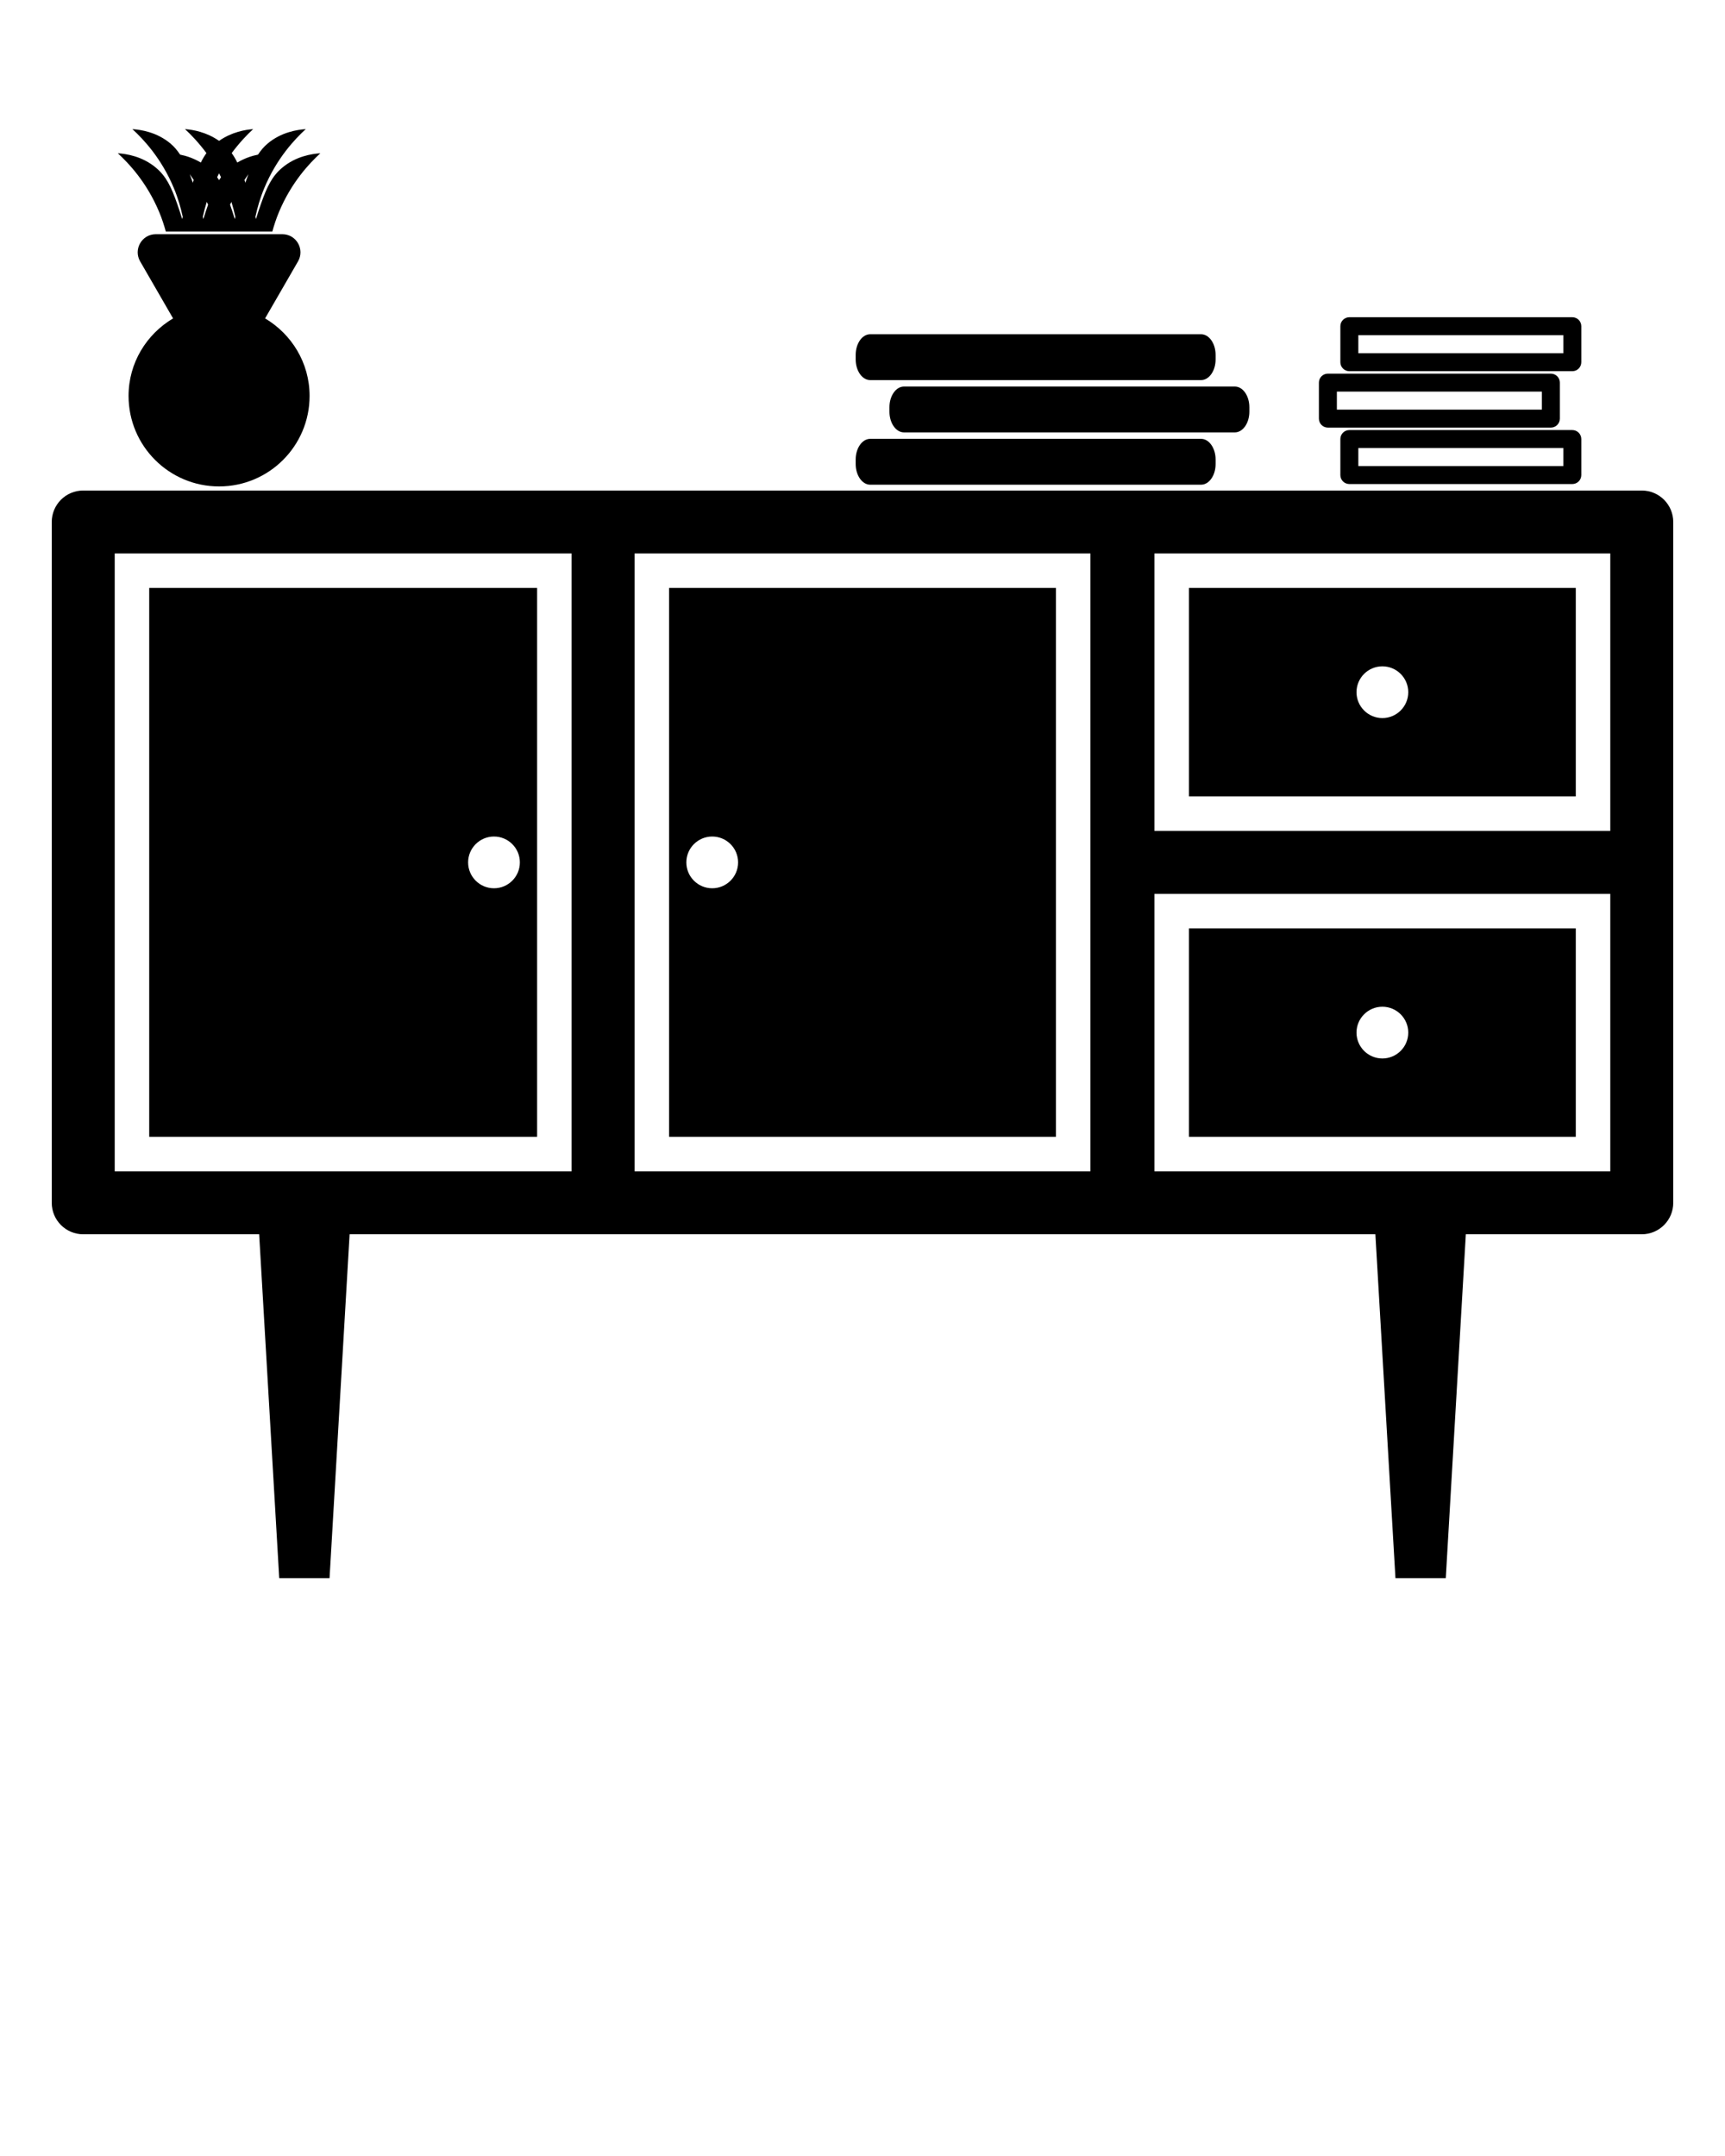 <svg xmlns="http://www.w3.org/2000/svg" xmlns:xlink="http://www.w3.org/1999/xlink" version="1.1" x="0px" y="0px" viewBox="0 0 100 125" enable-background="new 0 0 100 100" xml:space="preserve"><g><path d="M95.175,28.439H65.101h-0.063H34.963H4.825C3.817,28.439,3,29.256,3,30.264v39.472c0,1.008,0.817,1.825,1.825,1.825h10.199   L16.187,91.5h2.917l1.163-19.939h14.695h30.075h0.063h14.632L80.896,91.5h2.917l1.163-19.939h10.199   c1.008,0,1.825-0.817,1.825-1.825V30.264C97,29.256,96.183,28.439,95.175,28.439z M33.137,67.911H6.65V32.089h26.487V67.911z    M63.212,67.911H36.788V32.089h26.424V67.911z M93.35,67.911H66.926V51.825H93.35V67.911z M93.35,48.175H66.926V32.089H93.35   V48.175z"/><path d="M50.448,28.102h19.179c0.466,0,0.843-0.537,0.843-1.2v-0.259c0-0.662-0.378-1.2-0.843-1.2H50.448   c-0.466,0-0.843,0.537-0.843,1.2v0.259C49.605,27.565,49.982,28.102,50.448,28.102z"/><path d="M51.562,23.61v0.259c0,0.663,0.377,1.2,0.843,1.2h19.179c0.466,0,0.843-0.537,0.843-1.2V23.61c0-0.662-0.377-1.2-0.843-1.2   H52.405C51.94,22.411,51.562,22.948,51.562,23.61z"/><path d="M50.448,22.037h19.179c0.466,0,0.843-0.537,0.843-1.2v-0.259c0-0.663-0.378-1.2-0.843-1.2H50.448   c-0.466,0-0.843,0.537-0.843,1.2v0.259C49.605,21.5,49.982,22.037,50.448,22.037z"/><path d="M10.267,11.806c-0.343-0.974-0.63-1.583-1.234-2.088C8.249,9.062,7.337,8.92,6.829,8.886   c0.628,0.573,1.685,1.689,2.404,3.419c0.16,0.385,0.28,0.758,0.38,1.12h3.05h0.074h3.05c0.1-0.363,0.22-0.735,0.38-1.12   c0.719-1.73,1.777-2.846,2.404-3.419c-0.508,0.034-1.42,0.176-2.204,0.832c-0.604,0.505-0.89,1.114-1.234,2.088   c-0.095,0.27-0.195,0.57-0.296,0.896c-0.01-0.043-0.02-0.089-0.031-0.132c0.113-0.525,0.272-1.082,0.514-1.664   c0.719-1.73,1.777-2.846,2.404-3.419c-0.508,0.034-1.42,0.176-2.204,0.832c-0.23,0.193-0.406,0.409-0.564,0.647   c-0.363,0.07-0.781,0.211-1.2,0.459c-0.098-0.2-0.206-0.384-0.325-0.549c0.459-0.618,0.912-1.085,1.244-1.389   c-0.46,0.031-1.248,0.171-1.976,0.68c-0.727-0.509-1.515-0.649-1.976-0.68c0.332,0.303,0.785,0.77,1.244,1.389   c-0.119,0.166-0.227,0.349-0.325,0.549c-0.419-0.248-0.837-0.389-1.2-0.459c-0.159-0.237-0.334-0.454-0.564-0.647   C9.095,7.663,8.183,7.521,7.675,7.487c0.628,0.573,1.685,1.689,2.404,3.419c0.242,0.582,0.402,1.14,0.514,1.664   c-0.011,0.042-0.02,0.089-0.031,0.132C10.462,12.376,10.362,12.076,10.267,11.806z M14.403,10.103   c-0.038,0.102-0.076,0.193-0.115,0.304c-0.02,0.057-0.042,0.13-0.063,0.19c-0.018-0.052-0.036-0.111-0.054-0.164   C14.25,10.323,14.325,10.204,14.403,10.103z M13.416,11.707c0.092,0.296,0.168,0.585,0.227,0.863   c-0.01,0.042-0.02,0.089-0.031,0.132c-0.094-0.305-0.186-0.58-0.276-0.836C13.363,11.812,13.389,11.76,13.416,11.707z M12.7,10.048   c0.039,0.072,0.075,0.152,0.113,0.227c-0.039,0.054-0.077,0.11-0.113,0.168c-0.036-0.057-0.074-0.113-0.113-0.168   C12.625,10.2,12.661,10.12,12.7,10.048z M11.985,11.707c0.027,0.053,0.053,0.104,0.079,0.159c-0.09,0.256-0.182,0.532-0.276,0.836   c-0.01-0.043-0.02-0.089-0.031-0.132C11.817,12.292,11.893,12.003,11.985,11.707z M11.23,10.433   c-0.018,0.053-0.036,0.112-0.054,0.164c-0.021-0.06-0.042-0.133-0.063-0.19c-0.039-0.111-0.077-0.202-0.115-0.304   C11.075,10.203,11.151,10.323,11.23,10.433z"/><path d="M7.453,22.955c0,2.898,2.349,5.247,5.247,5.247c2.898,0,5.247-2.349,5.247-5.247c0-1.919-1.042-3.581-2.579-4.495   l1.909-3.306c0.404-0.7-0.101-1.576-0.91-1.576h-2.562H11.25H9.034c-0.809,0-1.314,0.875-0.91,1.576l1.909,3.306   C8.495,19.375,7.453,21.036,7.453,22.955z"/><path d="M91.149,24.934H78.223c-0.288,0-0.521,0.233-0.521,0.521v2.088c0,0.288,0.233,0.521,0.521,0.521h12.926   c0.288,0,0.521-0.233,0.521-0.521v-2.088C91.67,25.167,91.437,24.934,91.149,24.934z M90.628,27.022H78.744v-1.045h11.884V27.022z"/><path d="M76.979,24.792h12.926c0.288,0,0.521-0.233,0.521-0.521v-2.087c0-0.288-0.233-0.521-0.521-0.521H76.979   c-0.288,0-0.521,0.233-0.521,0.521v2.087C76.458,24.559,76.691,24.792,76.979,24.792z M77.5,22.705h11.884v1.045H77.5V22.705z"/><path d="M78.223,21.521h12.926c0.288,0,0.521-0.233,0.521-0.521v-2.087c0-0.288-0.233-0.521-0.521-0.521H78.223   c-0.288,0-0.521,0.233-0.521,0.521v2.087C77.702,21.287,77.935,21.521,78.223,21.521z M78.744,19.433h11.884v1.045H78.744V19.433z"/><path d="M31.137,34.089H8.65v31.821h22.487V34.089z M28.637,51.5c-0.828,0-1.5-0.672-1.5-1.5s0.672-1.5,1.5-1.5s1.5,0.672,1.5,1.5   S29.466,51.5,28.637,51.5z"/><path d="M91.35,34.089H68.926v12.085H91.35V34.089z M80.138,41.632c-0.828,0-1.5-0.672-1.5-1.5s0.672-1.5,1.5-1.5   s1.5,0.672,1.5,1.5S80.966,41.632,80.138,41.632z"/><path d="M91.35,53.825H68.926v12.085H91.35V53.825z M80.138,61.368c-0.828,0-1.5-0.672-1.5-1.5s0.672-1.5,1.5-1.5   s1.5,0.672,1.5,1.5S80.966,61.368,80.138,61.368z"/><path d="M61.212,34.089H38.788v31.821h22.425V34.089z M41.288,51.5c-0.828,0-1.5-0.672-1.5-1.5s0.672-1.5,1.5-1.5   s1.5,0.672,1.5,1.5S42.116,51.5,41.288,51.5z"/></g></svg>